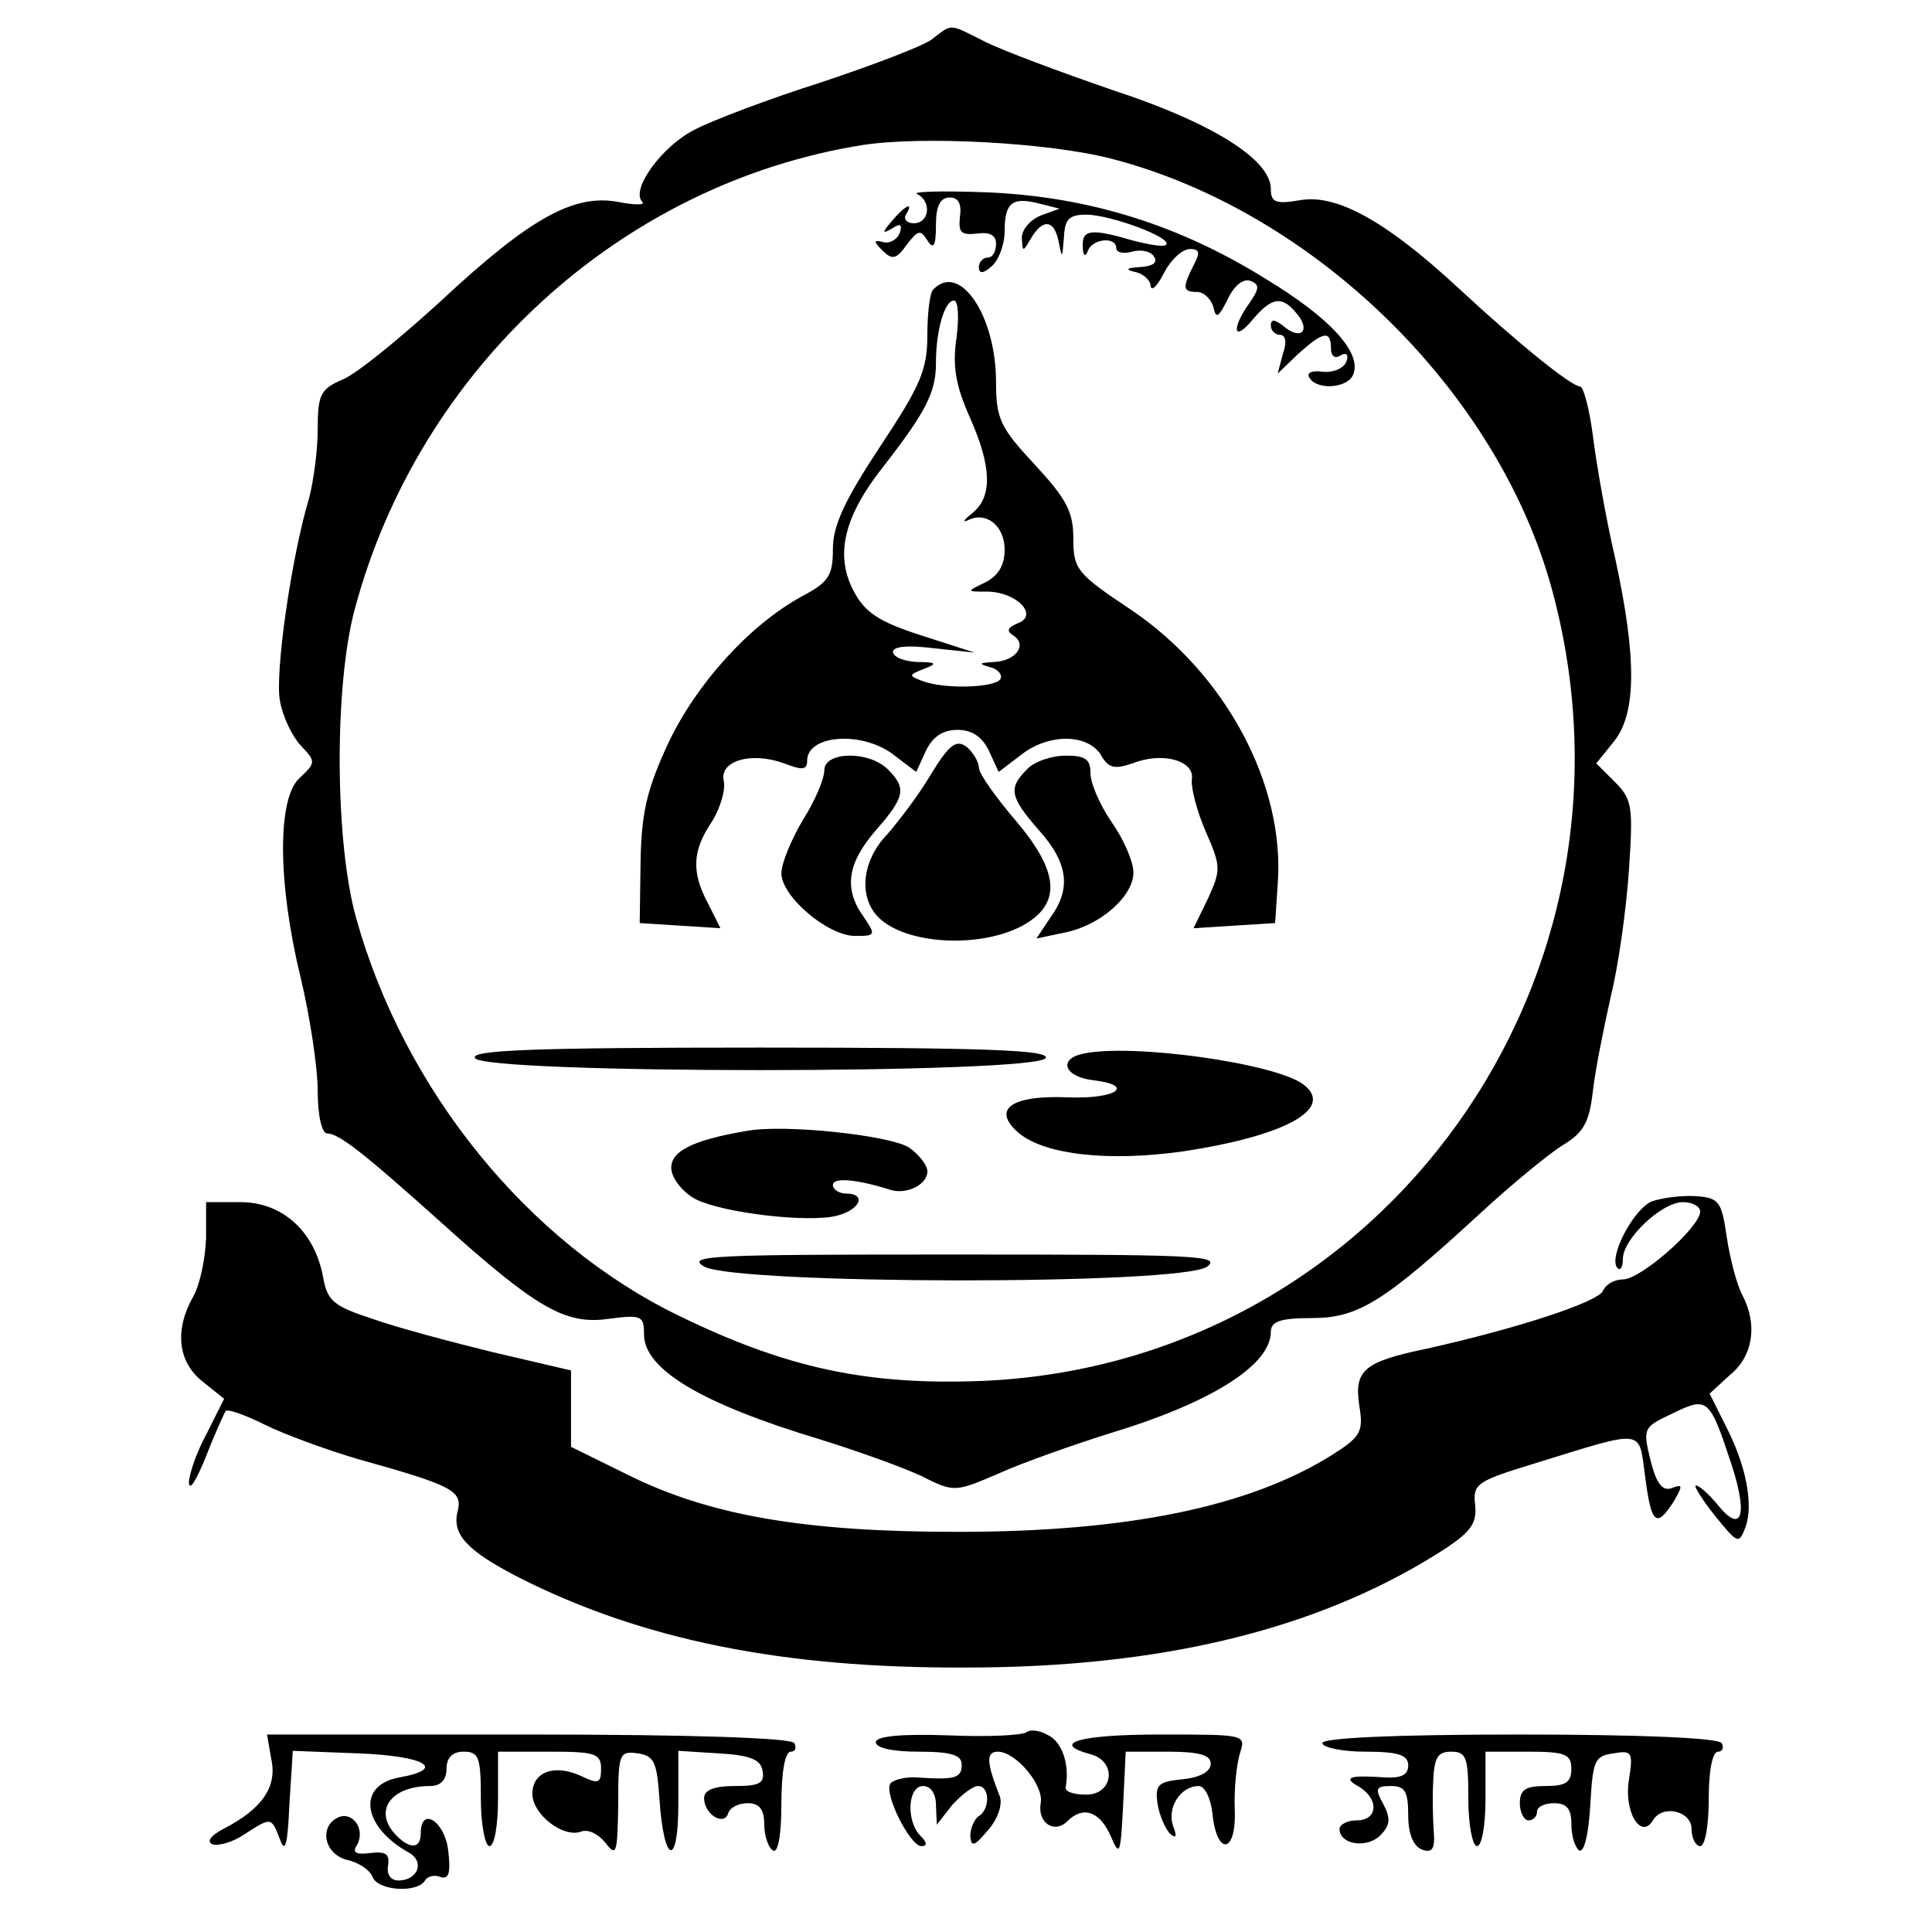 <?xml version="1.0" standalone="no"?>
<!DOCTYPE svg PUBLIC "-//W3C//DTD SVG 20010904//EN"
 "http://www.w3.org/TR/2001/REC-SVG-20010904/DTD/svg10.dtd">
<svg version="1.0" xmlns="http://www.w3.org/2000/svg"
 width="225pt" height="225pt" viewBox="0 0 225 225"
 preserveAspectRatio="xMidYMid meet">
<g transform="translate(0,225) scale(0.1,-0.1)"
fill="#000000" stroke="none">
<path d="M1085 2204 c-11 -8 -69 -30 -129 -50 -60 -19 -126 -44 -147 -55 -38
-19 -75 -70 -61 -84 4 -4 -9 -4 -29 0 -51 9 -102 -19 -205 -115 -47 -43 -98
-85 -115 -92 -26 -11 -29 -18 -29 -58 0 -25 -5 -61 -10 -80 -21 -70 -40 -205
-34 -236 3 -18 14 -41 24 -52 18 -19 18 -20 -1 -38 -26 -23 -26 -121 1 -232
11 -46 20 -105 20 -133 0 -29 5 -49 11 -49 14 0 45 -25 132 -103 111 -100 145
-120 195 -113 39 5 42 4 42 -18 0 -41 68 -81 204 -122 45 -14 98 -33 119 -43
38 -19 39 -19 90 3 29 13 86 33 127 46 120 36 190 80 190 119 0 12 11 16 48
16 54 0 84 19 197 123 38 35 81 70 96 79 23 14 30 26 34 62 3 26 13 75 21 111
9 36 18 102 21 146 5 74 4 83 -16 103 l-22 22 21 26 c26 33 26 98 1 213 -11
47 -22 111 -26 143 -4 31 -11 57 -15 57 -10 0 -72 50 -141 114 -83 77 -141
110 -184 103 -29 -5 -35 -3 -35 13 0 34 -68 77 -184 115 -61 21 -128 46 -148
56 -44 22 -38 22 -63 3z m210 -139 c235 -61 449 -270 512 -500 124 -453 -195
-900 -658 -923 -137 -6 -232 14 -359 76 -175 85 -319 262 -375 462 -25 88 -26
270 -2 360 75 281 310 496 591 541 70 11 218 3 291 -16z"/>
<path d="M1068 2024 c17 -8 15 -34 -4 -34 -8 0 -12 5 -9 10 10 16 -1 11 -16
-7 -12 -14 -12 -16 0 -9 9 6 12 5 9 -5 -3 -8 -12 -13 -19 -11 -12 3 -12 1 -1
-10 11 -11 16 -10 28 7 13 17 16 18 24 5 7 -11 10 -7 10 18 0 22 5 32 16 32
10 0 14 -7 12 -22 -2 -19 1 -22 20 -20 15 2 22 -2 22 -12 0 -9 -4 -16 -10 -16
-5 0 -10 -5 -10 -11 0 -8 5 -8 15 1 8 7 15 25 15 41 0 33 9 40 40 32 l24 -6
-22 -8 c-12 -5 -22 -16 -22 -26 1 -17 1 -17 11 0 14 23 27 21 32 -5 4 -20 4
-19 6 5 1 22 6 27 26 27 28 0 101 -27 93 -35 -2 -3 -20 0 -39 5 -48 14 -59 13
-58 -7 0 -11 3 -13 6 -5 5 14 33 17 33 3 0 -5 8 -7 19 -4 10 3 22 0 25 -6 5
-7 -2 -11 -16 -12 -17 -1 -18 -3 -5 -6 9 -2 17 -10 17 -16 1 -7 8 0 16 16 8
15 21 27 30 27 11 0 12 -4 4 -19 -13 -26 -13 -31 4 -31 8 0 16 -8 19 -17 3
-15 6 -13 17 9 7 15 18 24 26 21 11 -4 11 -9 -1 -26 -22 -31 -18 -46 4 -19 22
26 34 28 51 7 17 -20 5 -32 -15 -15 -10 8 -15 9 -15 1 0 -6 5 -11 11 -11 6 0
8 -9 3 -22 l-6 -23 24 23 c29 26 38 28 38 6 0 -9 5 -12 11 -8 7 4 10 1 7 -7
-3 -8 -15 -13 -27 -12 -13 2 -20 -1 -16 -7 9 -15 45 -12 51 4 10 25 -26 65
-100 110 -102 64 -208 97 -326 102 -52 2 -89 1 -82 -2z"/>
<path d="M1087 1913 c-4 -3 -7 -27 -7 -53 0 -41 -8 -59 -55 -130 -41 -62 -55
-92 -55 -119 0 -32 -5 -39 -37 -56 -60 -33 -122 -101 -155 -171 -24 -52 -31
-79 -32 -137 l-1 -72 47 -3 47 -3 -14 28 c-20 37 -19 62 4 96 10 16 16 37 14
47 -6 24 32 35 70 21 21 -8 27 -8 27 3 0 31 66 35 102 6 l25 -19 11 24 c8 17
20 25 37 25 17 0 29 -8 37 -25 l11 -24 25 19 c32 26 78 26 94 1 9 -16 16 -17
37 -10 35 14 73 3 69 -19 -1 -10 6 -37 16 -60 18 -41 18 -45 3 -78 l-17 -35
47 3 48 3 3 45 c9 116 -61 246 -171 320 -63 42 -67 47 -67 83 0 31 -8 46 -45
86 -40 43 -45 53 -45 96 0 77 -42 140 -73 108z m27 -56 c-5 -33 -1 -56 15 -92
26 -58 27 -93 4 -112 -10 -8 -13 -12 -6 -9 21 11 43 -6 43 -34 0 -18 -7 -30
-22 -38 -23 -11 -23 -11 3 -11 34 -1 59 -28 34 -37 -12 -5 -13 -9 -5 -14 17
-11 3 -30 -23 -31 -17 -1 -18 -2 -4 -6 9 -2 15 -9 12 -14 -7 -10 -65 -12 -91
-2 -16 6 -16 7 2 14 16 6 15 8 -8 8 -16 1 -28 6 -28 12 0 6 17 8 48 4 l47 -5
-62 20 c-50 16 -66 27 -79 52 -22 42 -11 87 35 145 49 63 61 86 61 120 0 38
10 73 21 73 5 0 6 -20 3 -43z"/>
<path d="M1084 1348 c-14 -24 -38 -55 -51 -70 -28 -29 -33 -69 -13 -93 30 -36
126 -41 176 -10 40 25 36 61 -12 118 -24 28 -44 56 -44 63 0 6 -6 17 -14 24
-12 9 -20 4 -42 -32z"/>
<path d="M960 1353 c0 -10 -11 -36 -25 -58 -13 -22 -25 -50 -25 -62 0 -27 54
-73 86 -73 24 0 24 1 10 22 -24 33 -19 63 14 101 34 39 36 49 14 71 -22 22
-74 21 -74 -1z"/>
<path d="M1196 1354 c-22 -22 -20 -32 14 -71 34 -38 38 -68 13 -102 l-16 -24
33 7 c41 8 80 42 80 70 0 12 -11 38 -25 58 -14 20 -25 46 -25 57 0 17 -6 21
-29 21 -16 0 -37 -7 -45 -16z"/>
<path d="M553 1018 c6 -19 658 -19 665 0 3 9 -68 12 -333 12 -265 0 -336 -3
-332 -12z"/>
<path d="M1262 1023 c-30 -6 -23 -27 11 -31 50 -6 27 -22 -28 -20 -68 3 -91
-14 -58 -42 31 -25 104 -33 190 -21 120 18 178 50 141 78 -33 25 -200 48 -256
36z"/>
<path d="M870 933 c-66 -11 -91 -25 -88 -46 2 -12 15 -27 29 -34 33 -16 130
-27 163 -19 28 7 36 26 11 26 -8 0 -15 5 -15 10 0 9 27 7 68 -6 18 -5 42 6 42
22 0 7 -10 20 -22 28 -24 14 -144 27 -188 19z"/>
<path d="M820 775 c37 -21 557 -22 586 0 17 13 -17 14 -296 14 -278 0 -312 -1
-290 -14z"/>
<path d="M1924 851 c-22 -9 -52 -67 -40 -78 3 -3 6 1 6 11 0 23 45 66 70 66
11 0 20 -5 20 -11 0 -18 -69 -79 -90 -79 -10 0 -20 -6 -23 -13 -5 -13 -99 -44
-207 -68 -72 -15 -83 -25 -77 -66 5 -30 2 -36 -31 -57 -97 -61 -239 -90 -437
-90 -178 0 -289 19 -385 67 l-65 32 0 44 0 45 -90 21 c-49 12 -113 29 -141 39
-46 15 -53 21 -58 50 -10 52 -47 86 -96 86 l-40 0 0 -42 c-1 -24 -7 -54 -15
-68 -22 -39 -18 -76 11 -99 l25 -20 -20 -40 c-12 -22 -21 -48 -21 -58 1 -10 9
4 20 31 10 26 21 50 23 53 3 2 23 -5 45 -16 22 -11 71 -29 108 -40 111 -31
123 -37 117 -61 -7 -27 11 -46 71 -77 144 -73 308 -106 521 -105 227 0 407 44
548 132 40 25 47 35 45 57 -3 25 2 28 67 48 133 41 123 42 131 -15 7 -55 13
-60 33 -29 11 19 11 21 -2 16 -11 -4 -18 5 -25 33 -9 37 -8 38 26 54 41 20 43
18 69 -61 19 -59 11 -80 -17 -45 -10 12 -21 22 -25 22 -3 0 7 -16 22 -35 27
-33 28 -34 36 -13 9 26 1 71 -24 119 l-18 36 24 22 c27 22 32 59 14 93 -6 11
-14 41 -18 67 -6 42 -9 46 -36 48 -17 1 -39 -2 -51 -6z"/>
<path d="M1196 233 c-4 -4 -45 -6 -91 -4 -56 2 -85 -1 -85 -8 0 -7 21 -11 50
-11 38 0 50 -4 50 -15 0 -16 -8 -18 -52 -15 -14 1 -28 -3 -31 -7 -8 -12 23
-73 36 -73 7 0 7 4 -1 12 -17 17 -15 58 3 58 9 0 15 -9 15 -22 l1 -23 18 23
c11 12 24 22 30 22 14 0 14 -27 1 -35 -5 -3 -10 -14 -10 -23 1 -14 5 -12 21 7
12 14 17 31 13 40 -15 38 -16 51 -2 51 21 0 54 -39 50 -60 -4 -23 16 -36 31
-21 18 18 37 12 50 -16 11 -26 12 -24 15 35 l3 62 49 0 c37 0 50 -4 50 -14 0
-9 -12 -16 -32 -18 -29 -3 -33 -6 -30 -28 2 -14 9 -29 14 -35 8 -7 9 -4 4 9
-7 21 9 46 30 46 7 0 14 -14 16 -32 5 -50 28 -47 26 4 -1 24 2 53 6 66 7 22 7
22 -93 22 -93 0 -129 -10 -81 -23 31 -8 27 -47 -5 -47 -14 0 -24 3 -24 8 5 27
-4 53 -20 61 -10 6 -21 7 -25 4z"/>
<path d="M316 201 c7 -32 -11 -58 -56 -81 -15 -8 -20 -15 -12 -18 7 -2 24 3
37 12 31 20 31 20 41 -6 6 -17 9 -7 11 40 l4 63 77 -3 c77 -3 103 -18 47 -28
-50 -9 -43 -58 12 -88 18 -11 9 -32 -13 -32 -9 0 -14 7 -12 18 2 13 -3 16 -21
14 -15 -2 -21 0 -16 8 11 17 -2 40 -20 34 -24 -10 -18 -43 9 -50 14 -3 27 -12
30 -20 6 -16 52 -19 61 -4 3 5 11 7 18 4 10 -3 12 5 9 31 -4 34 -32 52 -32 20
0 -18 -12 -19 -28 -3 -28 28 -8 58 39 58 12 0 19 7 19 20 0 13 7 20 20 20 18
0 20 -7 20 -55 0 -30 5 -55 10 -55 6 0 10 25 10 55 l0 55 60 0 c53 0 60 -2 60
-20 0 -17 -3 -18 -24 -8 -31 14 -56 4 -56 -21 0 -24 36 -52 57 -44 8 3 20 -3
28 -13 13 -17 14 -13 15 44 0 60 1 63 23 60 19 -3 22 -10 25 -53 5 -76 22 -81
22 -6 l0 62 47 -3 c36 -2 49 -7 51 -20 3 -15 -4 -18 -32 -18 -25 0 -36 -5 -36
-14 0 -19 23 -33 28 -18 2 7 12 12 23 12 13 0 19 -7 19 -24 0 -14 5 -28 10
-31 6 -4 10 17 10 54 0 36 4 61 11 61 5 0 7 4 4 10 -4 6 -118 10 -310 10
l-304 0 5 -29z"/>
<path d="M1540 220 c0 -5 23 -10 50 -10 39 0 50 -4 50 -16 0 -11 -8 -15 -27
-14 -42 3 -50 0 -30 -11 23 -14 22 -39 -3 -39 -11 0 -20 -5 -20 -10 0 -18 31
-23 47 -8 12 12 13 20 4 37 -10 18 -9 21 9 21 16 0 20 -6 20 -34 0 -22 6 -36
16 -40 11 -4 15 0 14 17 -1 12 -2 39 -1 60 1 30 5 37 21 37 18 0 20 -7 20 -55
0 -30 5 -55 10 -55 6 0 10 25 10 55 l0 55 50 0 c43 0 50 -3 50 -20 0 -16 -7
-20 -30 -20 -23 0 -30 -4 -30 -20 0 -11 5 -20 10 -20 6 0 10 5 10 10 0 6 9 10
20 10 15 0 20 -7 20 -24 0 -14 4 -27 9 -31 6 -3 11 19 13 52 3 53 5 58 27 61
22 4 23 1 18 -31 -6 -37 14 -70 28 -47 11 19 45 11 45 -10 0 -11 5 -20 10 -20
6 0 10 25 10 55 0 32 4 55 11 55 5 0 7 5 4 10 -4 6 -93 10 -236 10 -146 0
-229 -4 -229 -10z"/>
</g>
</svg>
